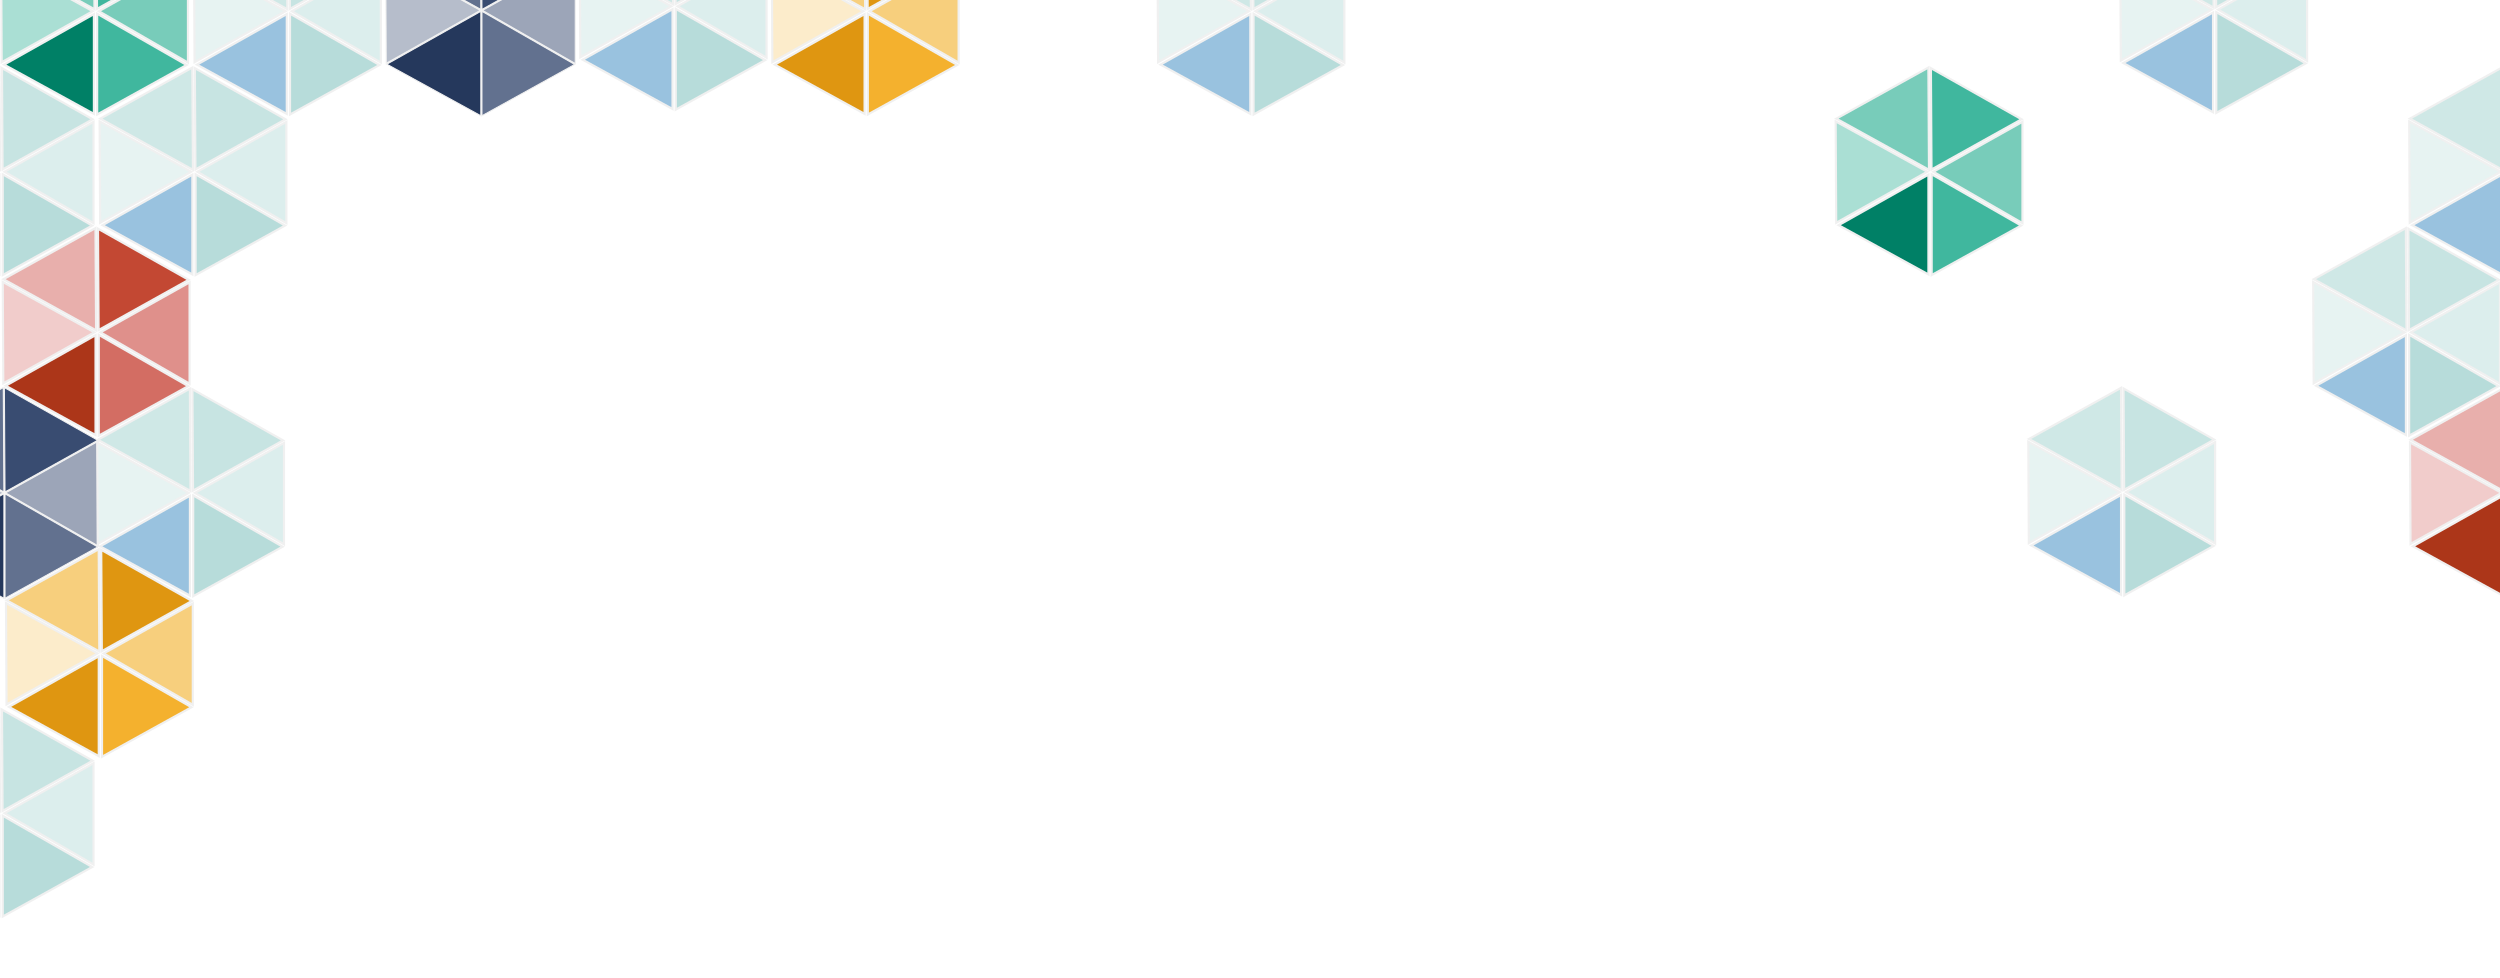 <svg width="575" height="225" viewBox="0 0 575 225" fill="none" xmlns="http://www.w3.org/2000/svg">
<g clip-path="url(#clip0_865_678)">
<g filter="url(#filter0_d_865_678)">
<path d="M21.587 -23.39L21.728 0.126L0.418 -11.644L21.587 -23.39Z" fill="#78CCBA" stroke="#F0F0F0" stroke-width="0.5"/>
<path d="M43.018 -11.495L22.311 0.045L22.171 -23.25L43.018 -11.495Z" fill="#40B79E" stroke="#F0F0F0" stroke-width="0.5"/>
<path d="M0.266 -11.007L21.333 0.575L0.388 12.306L0.266 -11.007Z" fill="#AADFD4" stroke="#F0F0F0" stroke-width="0.5"/>
<path d="M22.348 24.329L22.348 1.166L42.917 12.948L22.348 24.329Z" fill="#40B79E" stroke="#F0F0F0" stroke-width="0.5"/>
<path d="M43.228 12.39L22.739 0.577L43.228 -10.913L43.228 12.39Z" fill="#78CCBA" stroke="#F0F0F0" stroke-width="0.5"/>
<path d="M0.945 12.865L21.597 1.246L21.597 24.192L0.945 12.865Z" fill="#008066" stroke="#F0F0F0" stroke-width="0.5"/>
<path d="M21.958 50.468L22.1 73.984L0.789 62.215L21.958 50.468Z" fill="#E8AFAC" stroke="#F0F0F0" stroke-width="0.5"/>
<path d="M43.389 62.363L22.682 73.903L22.542 50.609L43.389 62.363Z" fill="#C34833" stroke="#F0F0F0" stroke-width="0.5"/>
<path d="M0.637 62.851L21.704 74.434L0.759 86.164L0.637 62.851Z" fill="#F1CCCB" stroke="#F0F0F0" stroke-width="0.5"/>
<path d="M22.719 98.188L22.719 75.024L43.288 86.807L22.719 98.188Z" fill="#D36D63" stroke="#F0F0F0" stroke-width="0.5"/>
<path d="M43.599 86.248L23.11 74.436L43.599 62.945L43.599 86.248Z" fill="#DF908B" stroke="#F0F0F0" stroke-width="0.5"/>
<path d="M1.317 86.724L21.969 75.104L21.969 98.051L1.317 86.724Z" fill="#AC3619" stroke="#F0F0F0" stroke-width="0.5"/>
<path d="M22.701 124.327L22.842 147.842L1.532 136.073L22.701 124.327Z" fill="#F7CF7D" stroke="#F0F0F0" stroke-width="0.5"/>
<path d="M44.132 136.221L23.425 147.761L23.285 124.467L44.132 136.221Z" fill="#DF9611" stroke="#F0F0F0" stroke-width="0.5"/>
<path d="M1.38 136.71L22.447 148.292L1.501 160.023L1.38 136.71Z" fill="#FCECCB" stroke="#F0F0F0" stroke-width="0.5"/>
<path d="M23.461 172.046L23.461 148.883L44.03 160.665L23.461 172.046Z" fill="#F4B12E" stroke="#F0F0F0" stroke-width="0.5"/>
<path d="M44.342 160.106L23.853 148.294L44.342 136.804L44.342 160.106Z" fill="#F7CF7D" stroke="#F0F0F0" stroke-width="0.5"/>
<path d="M2.059 160.582L22.711 148.962L22.711 171.909L2.059 160.582Z" fill="#DF9611" stroke="#F0F0F0" stroke-width="0.5"/>
<path d="M553.349 50.468L553.49 73.984L532.179 62.215L553.349 50.468Z" fill="#CFE8E6" stroke="#F0F0F0" stroke-width="0.5"/>
<path d="M574.779 62.363L554.073 73.903L553.933 50.609L574.779 62.363Z" fill="#C7E4E2" stroke="#F0F0F0" stroke-width="0.5"/>
<path d="M532.028 62.851L553.095 74.434L532.149 86.164L532.028 62.851Z" fill="#E7F3F2" stroke="#F0F0F0" stroke-width="0.5"/>
<path d="M554.109 98.188L554.109 75.024L574.678 86.807L554.109 98.188Z" fill="#B7DCDA" stroke="#F0F0F0" stroke-width="0.5"/>
<path d="M574.99 86.248L554.501 74.436L574.99 62.945L574.99 86.248Z" fill="#DCEEED" stroke="#F0F0F0" stroke-width="0.5"/>
<path d="M532.707 86.724L553.359 75.104L553.359 98.051L532.707 86.724Z" fill="#99C2DF" stroke="#F0F0F0" stroke-width="0.5"/>
<path d="M110.446 -23.828L110.591 0.175L88.839 -11.838L110.446 -23.828Z" fill="#62718F" stroke="#F0F0F0" stroke-width="0.25"/>
<path d="M132.179 -11.715L110.844 0.175L110.7 -23.826L132.179 -11.715Z" fill="#394C71" stroke="#F0F0F0" stroke-width="0.25"/>
<path d="M88.709 -11.626L110.462 0.387L88.835 12.554L88.709 -11.626Z" fill="#B6BDCB" stroke="#F0F0F0" stroke-width="0.25"/>
<path d="M110.845 24.626L110.845 0.601L132.18 12.822L110.845 24.626Z" fill="#62718F" stroke="#F0F0F0" stroke-width="0.25"/>
<path d="M132.308 12.609L110.973 0.388L132.308 -11.501L132.308 12.609Z" fill="#9CA5B8" stroke="#F0F0F0" stroke-width="0.25"/>
<path d="M88.967 12.766L110.592 0.599L110.592 24.627L88.967 12.766Z" fill="#25385C" stroke="#F0F0F0" stroke-width="0.25"/>
<path d="M65.947 -23.39L66.088 0.126L44.778 -11.644L65.947 -23.39Z" fill="#CFE8E6" stroke="#F0F0F0" stroke-width="0.5"/>
<path d="M87.378 -11.495L66.671 0.045L66.531 -23.25L87.378 -11.495Z" fill="#C7E4E2" stroke="#F0F0F0" stroke-width="0.5"/>
<path d="M44.626 -11.007L65.693 0.575L44.748 12.306L44.626 -11.007Z" fill="#E7F3F2" stroke="#F0F0F0" stroke-width="0.5"/>
<path d="M66.707 24.329L66.707 1.166L87.277 12.948L66.707 24.329Z" fill="#B7DCDA" stroke="#F0F0F0" stroke-width="0.5"/>
<path d="M87.588 12.39L67.099 0.577L87.588 -10.913L87.588 12.39Z" fill="#DCEEED" stroke="#F0F0F0" stroke-width="0.5"/>
<path d="M45.305 12.865L65.957 1.246L65.957 24.192L45.305 12.865Z" fill="#99C2DF" stroke="#F0F0F0" stroke-width="0.5"/>
<path d="M154.667 -24.514L154.808 -0.998L133.498 -12.767L154.667 -24.514Z" fill="#CFE8E6" stroke="#F0F0F0" stroke-width="0.5"/>
<path d="M176.098 -12.619L155.391 -1.079L155.251 -24.374L176.098 -12.619Z" fill="#C7E4E2" stroke="#F0F0F0" stroke-width="0.5"/>
<path d="M133.346 -12.131L154.413 -0.549L133.467 11.182L133.346 -12.131Z" fill="#E7F3F2" stroke="#F0F0F0" stroke-width="0.5"/>
<path d="M155.427 23.206L155.427 0.042L175.996 11.825L155.427 23.206Z" fill="#B7DCDA" stroke="#F0F0F0" stroke-width="0.5"/>
<path d="M176.308 11.266L155.819 -0.546L176.308 -12.037L176.308 11.266Z" fill="#DCEEED" stroke="#F0F0F0" stroke-width="0.5"/>
<path d="M134.025 11.741L154.677 0.122L154.677 23.068L134.025 11.741Z" fill="#99C2DF" stroke="#F0F0F0" stroke-width="0.5"/>
<path d="M287.561 -23.39L287.702 0.126L266.392 -11.644L287.561 -23.39Z" fill="#CFE8E6" stroke="#F0F0F0" stroke-width="0.5"/>
<path d="M308.991 -11.495L288.285 0.045L288.145 -23.25L308.991 -11.495Z" fill="#C7E4E2" stroke="#F0F0F0" stroke-width="0.5"/>
<path d="M266.24 -11.007L287.307 0.575L266.361 12.306L266.24 -11.007Z" fill="#E7F3F2" stroke="#F0F0F0" stroke-width="0.5"/>
<path d="M288.321 24.329L288.321 1.166L308.89 12.948L288.321 24.329Z" fill="#B7DCDA" stroke="#F0F0F0" stroke-width="0.5"/>
<path d="M309.202 12.39L288.713 0.577L309.202 -10.913L309.202 12.39Z" fill="#DCEEED" stroke="#F0F0F0" stroke-width="0.5"/>
<path d="M266.919 12.865L287.571 1.246L287.571 24.192L266.919 12.865Z" fill="#99C2DF" stroke="#F0F0F0" stroke-width="0.5"/>
<path d="M198.841 -23.39L198.982 0.126L177.672 -11.644L198.841 -23.39Z" fill="#F7CF7D" stroke="#F0F0F0" stroke-width="0.5"/>
<path d="M220.272 -11.495L199.565 0.045L199.425 -23.25L220.272 -11.495Z" fill="#DF9611" stroke="#F0F0F0" stroke-width="0.5"/>
<path d="M177.52 -11.007L198.587 0.575L177.642 12.306L177.52 -11.007Z" fill="#FCECCB" stroke="#F0F0F0" stroke-width="0.5"/>
<path d="M199.601 24.329L199.601 1.166L220.171 12.948L199.601 24.329Z" fill="#F4B12E" stroke="#F0F0F0" stroke-width="0.5"/>
<path d="M220.482 12.39L199.993 0.577L220.482 -10.913L220.482 12.39Z" fill="#F7CF7D" stroke="#F0F0F0" stroke-width="0.5"/>
<path d="M178.199 12.865L198.851 1.246L198.851 24.192L178.199 12.865Z" fill="#DF9611" stroke="#F0F0F0" stroke-width="0.5"/>
<path d="M-0.129 13.539L0.013 37.055L-21.298 25.286L-0.129 13.539Z" fill="#CFE8E6" stroke="#F0F0F0" stroke-width="0.5"/>
<path d="M21.302 25.434L0.595 36.974L0.455 13.679L21.302 25.434Z" fill="#C7E4E2" stroke="#F0F0F0" stroke-width="0.5"/>
<path d="M-21.45 25.922L-0.383 37.504L-21.328 49.235L-21.45 25.922Z" fill="#E7F3F2" stroke="#F0F0F0" stroke-width="0.5"/>
<path d="M0.632 61.258L0.632 38.095L21.201 49.877L0.632 61.258Z" fill="#B7DCDA" stroke="#F0F0F0" stroke-width="0.5"/>
<path d="M21.512 49.319L1.023 37.507L21.512 26.016L21.512 49.319Z" fill="#DCEEED" stroke="#F0F0F0" stroke-width="0.5"/>
<path d="M-20.77 49.794L-0.119 38.175L-0.119 61.121L-20.77 49.794Z" fill="#99C2DF" stroke="#F0F0F0" stroke-width="0.5"/>
<path d="M-0.129 161.07L0.013 184.586L-21.298 172.817L-0.129 161.07Z" fill="#CFE8E6" stroke="#F0F0F0" stroke-width="0.5"/>
<path d="M21.302 172.965L0.595 184.505L0.455 161.211L21.302 172.965Z" fill="#C7E4E2" stroke="#F0F0F0" stroke-width="0.5"/>
<path d="M-21.45 173.453L-0.383 185.036L-21.328 196.766L-21.45 173.453Z" fill="#E7F3F2" stroke="#F0F0F0" stroke-width="0.5"/>
<path d="M0.632 208.79L0.632 185.626L21.201 197.409L0.632 208.79Z" fill="#B7DCDA" stroke="#F0F0F0" stroke-width="0.5"/>
<path d="M21.512 196.85L1.023 185.038L21.512 173.548L21.512 196.85Z" fill="#DCEEED" stroke="#F0F0F0" stroke-width="0.5"/>
<path d="M-20.77 197.326L-0.119 185.706L-0.119 208.653L-20.77 197.326Z" fill="#99C2DF" stroke="#F0F0F0" stroke-width="0.5"/>
<path d="M0.753 87.146L0.897 111.148L-20.854 99.135L0.753 87.146Z" fill="#62718F" stroke="#F0F0F0" stroke-width="0.25"/>
<path d="M22.486 99.258L1.151 111.148L1.007 87.148L22.486 99.258Z" fill="#394C71" stroke="#F0F0F0" stroke-width="0.25"/>
<path d="M-20.984 99.347L0.769 111.36L-20.858 123.527L-20.984 99.347Z" fill="#B6BDCB" stroke="#F0F0F0" stroke-width="0.25"/>
<path d="M1.152 135.599L1.152 111.574L22.486 123.795L1.152 135.599Z" fill="#62718F" stroke="#F0F0F0" stroke-width="0.25"/>
<path d="M22.614 123.582L1.279 111.361L22.614 99.473L22.614 123.582Z" fill="#9CA5B8" stroke="#F0F0F0" stroke-width="0.25"/>
<path d="M-20.727 123.739L0.899 111.572L0.899 135.6L-20.727 123.739Z" fill="#25385C" stroke="#F0F0F0" stroke-width="0.25"/>
<path d="M487.83 87.212L487.971 110.728L466.66 98.959L487.83 87.212Z" fill="#CFE8E6" stroke="#F0F0F0" stroke-width="0.5"/>
<path d="M509.26 99.107L488.554 110.647L488.414 87.352L509.26 99.107Z" fill="#C7E4E2" stroke="#F0F0F0" stroke-width="0.5"/>
<path d="M466.509 99.595L487.576 111.177L466.63 122.908L466.509 99.595Z" fill="#E7F3F2" stroke="#F0F0F0" stroke-width="0.5"/>
<path d="M488.59 134.931L488.59 111.768L509.159 123.55L488.59 134.931Z" fill="#B7DCDA" stroke="#F0F0F0" stroke-width="0.5"/>
<path d="M509.471 122.992L488.982 111.179L509.471 99.689L509.471 122.992Z" fill="#DCEEED" stroke="#F0F0F0" stroke-width="0.5"/>
<path d="M467.188 123.467L487.84 111.848L487.84 134.794L467.188 123.467Z" fill="#99C2DF" stroke="#F0F0F0" stroke-width="0.5"/>
<path d="M44.231 13.539L44.372 37.055L23.062 25.286L44.231 13.539Z" fill="#CFE8E6" stroke="#F0F0F0" stroke-width="0.5"/>
<path d="M65.662 25.434L44.955 36.974L44.815 13.679L65.662 25.434Z" fill="#C7E4E2" stroke="#F0F0F0" stroke-width="0.5"/>
<path d="M22.91 25.922L43.977 37.504L23.032 49.235L22.91 25.922Z" fill="#E7F3F2" stroke="#F0F0F0" stroke-width="0.5"/>
<path d="M44.991 61.258L44.991 38.095L65.561 49.877L44.991 61.258Z" fill="#B7DCDA" stroke="#F0F0F0" stroke-width="0.5"/>
<path d="M65.872 49.319L45.383 37.507L65.872 26.016L65.872 49.319Z" fill="#DCEEED" stroke="#F0F0F0" stroke-width="0.5"/>
<path d="M23.589 49.794L44.241 38.175L44.241 61.121L23.589 49.794Z" fill="#99C2DF" stroke="#F0F0F0" stroke-width="0.5"/>
<path d="M43.674 87.397L43.816 110.913L22.505 99.144L43.674 87.397Z" fill="#CFE8E6" stroke="#F0F0F0" stroke-width="0.5"/>
<path d="M65.105 99.292L44.398 110.832L44.258 87.538L65.105 99.292Z" fill="#C7E4E2" stroke="#F0F0F0" stroke-width="0.5"/>
<path d="M22.353 99.78L43.42 111.363L22.475 123.093L22.353 99.78Z" fill="#E7F3F2" stroke="#F0F0F0" stroke-width="0.5"/>
<path d="M44.435 135.117L44.435 111.953L65.004 123.736L44.435 135.117Z" fill="#B7DCDA" stroke="#F0F0F0" stroke-width="0.5"/>
<path d="M65.315 123.177L44.826 111.365L65.315 99.875L65.315 123.177Z" fill="#DCEEED" stroke="#F0F0F0" stroke-width="0.5"/>
<path d="M23.033 123.653L43.684 112.033L43.684 134.98L23.033 123.653Z" fill="#99C2DF" stroke="#F0F0F0" stroke-width="0.5"/>
<path d="M508.989 -23.762L509.13 -0.246L487.82 -12.015L508.989 -23.762Z" fill="#CFE8E6" stroke="#F0F0F0" stroke-width="0.5"/>
<path d="M530.42 -11.867L509.713 -0.327L509.573 -23.621L530.42 -11.867Z" fill="#C7E4E2" stroke="#F0F0F0" stroke-width="0.5"/>
<path d="M487.668 -11.378L508.735 0.204L487.789 11.934L487.668 -11.378Z" fill="#E7F3F2" stroke="#F0F0F0" stroke-width="0.5"/>
<path d="M509.749 23.958L509.749 0.794L530.318 12.577L509.749 23.958Z" fill="#B7DCDA" stroke="#F0F0F0" stroke-width="0.5"/>
<path d="M530.63 12.018L510.141 0.206L530.63 -11.284L530.63 12.018Z" fill="#DCEEED" stroke="#F0F0F0" stroke-width="0.5"/>
<path d="M488.347 12.494L508.999 0.874L508.999 23.821L488.347 12.494Z" fill="#99C2DF" stroke="#F0F0F0" stroke-width="0.5"/>
<path d="M575.621 87.397L575.763 110.913L554.452 99.144L575.621 87.397Z" fill="#E8AFAC" stroke="#F0F0F0" stroke-width="0.5"/>
<path d="M597.052 99.292L576.345 110.832L576.205 87.538L597.052 99.292Z" fill="#C34833" stroke="#F0F0F0" stroke-width="0.5"/>
<path d="M554.3 99.78L575.367 111.363L554.422 123.093L554.3 99.78Z" fill="#F1CCCB" stroke="#F0F0F0" stroke-width="0.5"/>
<path d="M576.382 135.117L576.382 111.953L596.951 123.736L576.382 135.117Z" fill="#D36D63" stroke="#F0F0F0" stroke-width="0.5"/>
<path d="M554.98 123.653L575.632 112.033L575.632 134.98L554.98 123.653Z" fill="#AC3619" stroke="#F0F0F0" stroke-width="0.5"/>
<path d="M575.436 13.539L575.577 37.055L554.267 25.286L575.436 13.539Z" fill="#CFE8E6" stroke="#F0F0F0" stroke-width="0.5"/>
<path d="M596.867 25.434L576.16 36.974L576.02 13.679L596.867 25.434Z" fill="#C7E4E2" stroke="#F0F0F0" stroke-width="0.5"/>
<path d="M554.115 25.922L575.182 37.504L554.237 49.235L554.115 25.922Z" fill="#E7F3F2" stroke="#F0F0F0" stroke-width="0.5"/>
<path d="M576.196 61.258L576.196 38.095L596.765 49.877L576.196 61.258Z" fill="#B7DCDA" stroke="#F0F0F0" stroke-width="0.5"/>
<path d="M554.794 49.794L575.446 38.175L575.446 61.121L554.794 49.794Z" fill="#99C2DF" stroke="#F0F0F0" stroke-width="0.5"/>
<path d="M443.525 13.539L443.666 37.055L422.356 25.286L443.525 13.539Z" fill="#78CCBA" stroke="#F0F0F0" stroke-width="0.5"/>
<path d="M464.956 25.434L444.249 36.974L444.109 13.679L464.956 25.434Z" fill="#40B79E" stroke="#F0F0F0" stroke-width="0.5"/>
<path d="M422.204 25.922L443.271 37.504L422.326 49.235L422.204 25.922Z" fill="#AADFD4" stroke="#F0F0F0" stroke-width="0.5"/>
<path d="M444.285 61.258L444.285 38.095L464.855 49.877L444.285 61.258Z" fill="#40B79E" stroke="#F0F0F0" stroke-width="0.5"/>
<path d="M465.166 49.319L444.677 37.507L465.166 26.016L465.166 49.319Z" fill="#78CCBA" stroke="#F0F0F0" stroke-width="0.5"/>
<path d="M422.883 49.794L443.535 38.175L443.535 61.121L422.883 49.794Z" fill="#008066" stroke="#F0F0F0" stroke-width="0.5"/>
</g>
</g>
<defs>
<filter id="filter0_d_865_678" x="-24" y="-25" width="624.01" height="238.761" filterUnits="userSpaceOnUse" color-interpolation-filters="sRGB">
<feFlood flood-opacity="0" result="BackgroundImageFix"/>
<feColorMatrix in="SourceAlpha" type="matrix" values="0 0 0 0 0 0 0 0 0 0 0 0 0 0 0 0 0 0 127 0" result="hardAlpha"/>
<feOffset dy="2"/>
<feGaussianBlur stdDeviation="1"/>
<feComposite in2="hardAlpha" operator="out"/>
<feColorMatrix type="matrix" values="0 0 0 0 0 0 0 0 0 0 0 0 0 0 0 0 0 0 0.3 0"/>
<feBlend mode="normal" in2="BackgroundImageFix" result="effect1_dropShadow_865_678"/>
<feBlend mode="normal" in="SourceGraphic" in2="effect1_dropShadow_865_678" result="shape"/>
</filter>
<clipPath id="clip0_865_678">
<rect width="575" height="225" fill="white"/>
</clipPath>
</defs>
</svg>
